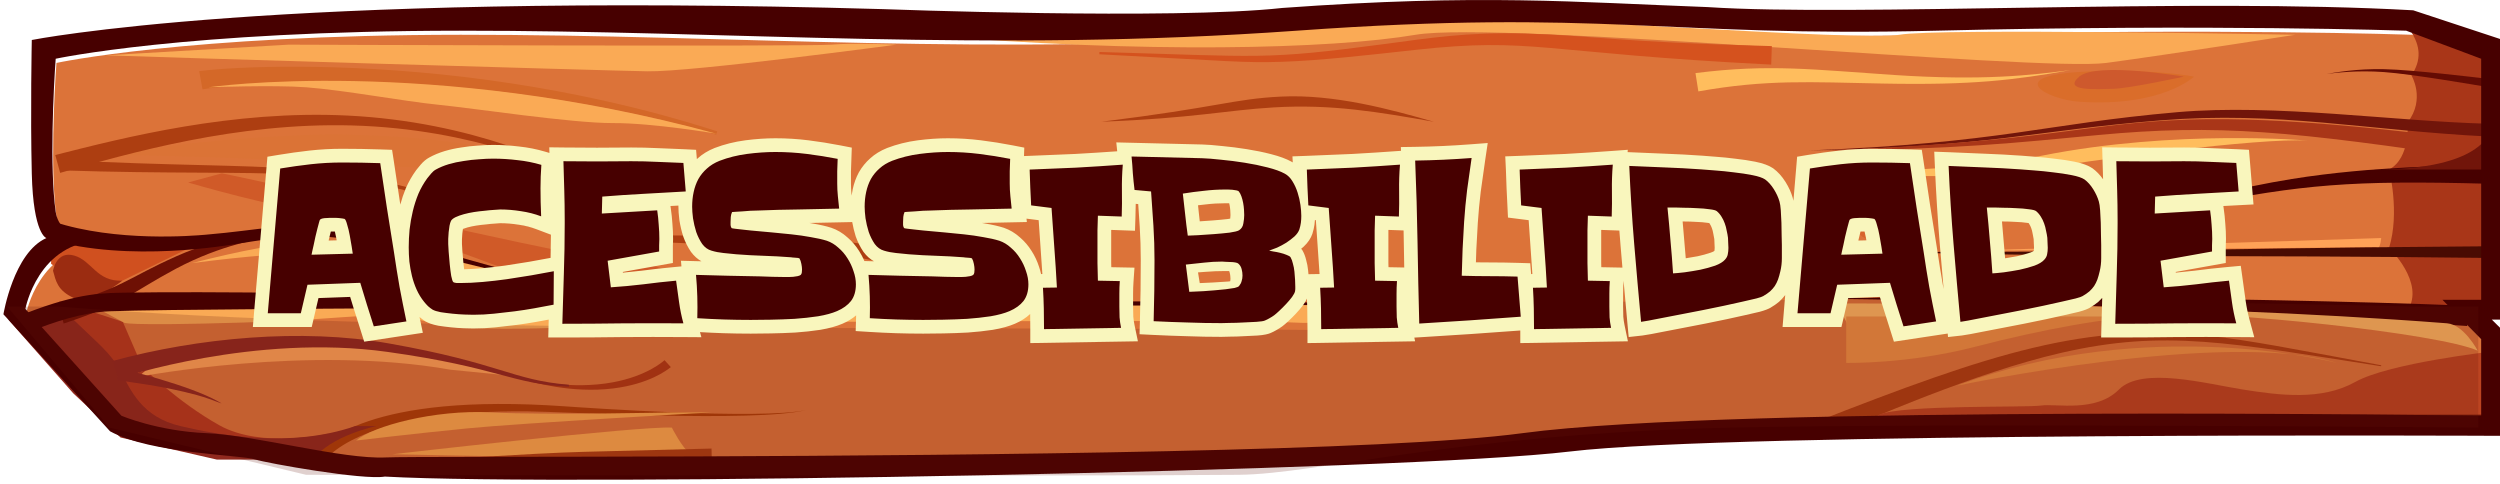 <?xml version="1.0" encoding="UTF-8" standalone="no"?>
<!DOCTYPE svg PUBLIC "-//W3C//DTD SVG 1.1//EN" "http://www.w3.org/Graphics/SVG/1.1/DTD/svg11.dtd">
<svg width="100%" height="100%" viewBox="0 0 243 47" version="1.1" xmlns="http://www.w3.org/2000/svg" xmlns:xlink="http://www.w3.org/1999/xlink" xml:space="preserve" xmlns:serif="http://www.serif.com/" style="fill-rule:evenodd;clip-rule:evenodd;stroke-linejoin:round;stroke-miterlimit:2;">
    <g transform="matrix(1,0,0,1,-1026.62,-228.862)">
        <g transform="matrix(6.12323e-17,-1,5.132,3.14269e-16,0,1920)">
            <g transform="matrix(6.12323e-17,0.195,-1,1.19305e-17,1868.77,111.579)">
                <g>
                    <g transform="matrix(0.082,0,0,0.074,727.776,89.473)">
                        <path d="M-3276,1274C-3276,1274 -3123.42,1237.28 -2797,1237C-2470.58,1236.72 -2169.4,1266.16 -1803,1237C-1436.6,1207.84 -1367.68,1245.94 -1044,1237C-720.318,1228.06 -486,1237 -486,1237L-397,1274L-397,1592L-443,1592L-397,1644L-397,1745C-397,1745 -1283.93,1730.3 -1535,1768C-1786.07,1805.7 -2832.42,1797.18 -2884,1800C-2935.58,1802.82 -3038.91,1770.73 -3097,1768C-3155.09,1765.27 -3198,1745 -3198,1745L-3312,1604C-3312,1604 -3297.14,1515.23 -3222,1514C-3222,1514 -3270.94,1515.32 -3276,1476C-3283.41,1418.44 -3278.49,1311.28 -3276,1274Z" style="fill:rgb(220,115,57);"/>
                    </g>
                    <g transform="matrix(0.082,0,0,0.074,727.361,89.473)">
                        <path d="M-481.504,1233.89C-471.354,1251.34 -469.07,1269.84 -481.504,1290.31C-481.504,1290.31 -464.542,1321.39 -486,1352C-486,1352 -482.296,1398.92 -508,1414C-508,1414 -494.915,1470.32 -508,1517C-508,1517 -464.936,1562.81 -486,1599L-460.831,1611L-386,1599L-386,1269.43L-424,1247.46L-481.504,1233.89Z" style="fill:rgb(169,54,24);"/>
                    </g>
                    <g transform="matrix(0.082,0,0,0.074,85.031,89.473)">
                        <path d="M6711,1522L7310,1516C7310,1516 7314.32,1522.46 7316,1504C7316,1504 6718.35,1525.94 6711,1522Z" style="fill:rgb(255,162,87);"/>
                    </g>
                    <g transform="matrix(0.082,0,0,0.074,85.031,89.473)">
                        <path d="M4716,1509L4716,1519L4633,1564L4620,1576L4592,1564L4556,1538L4556,1519L4580,1509L4716,1509Z" style="fill:rgb(208,80,31);"/>
                    </g>
                    <g transform="matrix(0.082,0,0,0.074,727.361,89.473)">
                        <path d="M-2383.25,1729.98C-2443.45,1746.54 -2674.4,1731.89 -2714.3,1731.6C-2881.15,1730.37 -2941.14,1775.48 -2955.57,1799.95L-2968.43,1792.05C-2956.63,1772.81 -2901.73,1707.01 -2668.8,1725.04C-2646.01,1726.81 -2436.79,1743 -2383.25,1729.98Z" style="fill:rgb(174,63,7);"/>
                    </g>
                    <g transform="matrix(0.082,0,0,0.074,727.361,89.473)">
                        <path d="M-390.034,1353.88L-390.42,1370.67C-536.737,1362.52 -638.959,1336.95 -778.562,1349.42C-931.463,1363.09 -976.504,1384.11 -1196,1389C-965.03,1379.08 -918.927,1354.15 -758.65,1338.66C-642.402,1327.42 -502.858,1350.69 -390.034,1353.88Z" style="fill:rgb(113,21,10);"/>
                    </g>
                    <g transform="matrix(0.082,0,0,0.074,85.031,89.473)">
                        <path d="M4566,1614.1C4566,1614.1 4584.23,1633.84 4612,1673C4639.77,1712.16 4652.95,1737.83 4687,1750C4721.05,1762.17 4821.77,1779.14 4848,1773C4874.23,1766.86 4885,1761 4885,1761C4885,1761 4805.8,1781.16 4755.43,1750C4705.05,1718.84 4664,1673 4664,1673L4641,1614.1L4566,1587L4566,1614.1Z" style="fill:rgb(183,58,30);"/>
                    </g>
                    <g transform="matrix(0.082,0,0,0.074,727.361,89.473)">
                        <path d="M-619,1237C-619,1237 -764.084,1262.18 -843,1274C-921.916,1285.82 -1561.35,1218.21 -1661,1237C-1760.65,1255.79 -1982.1,1262.12 -2248,1237C-2248,1237 -1699.78,1216.12 -1617,1214C-1534.22,1211.88 -1131.62,1245.94 -1088,1237C-1044.38,1228.06 -619,1237 -619,1237Z" style="fill:rgb(250,170,85);"/>
                    </g>
                    <g transform="matrix(0.082,0,0,0.074,727.361,89.473)">
                        <path d="M-3191,1615C-3191,1615 -3195.26,1619.86 -3050,1615C-2904.74,1610.14 -2892.2,1596.76 -2828,1615C-2763.8,1633.24 -2590.54,1615.24 -2542,1615C-2493.46,1614.76 -1860.55,1610.62 -1805,1615C-1749.45,1619.38 -1625,1592 -1625,1592L-3230,1592L-3191,1615Z" style="fill:rgb(250,170,85);"/>
                    </g>
                    <g transform="matrix(0.082,0,0,0.074,727.361,89.473)">
                        <path d="M-2845.31,1536.94C-2932.1,1521.61 -2973.66,1517.64 -3110.7,1536.94C-2988.22,1503.14 -2953.33,1500.75 -2845.31,1536.94Z" style="fill:rgb(250,170,85);"/>
                    </g>
                    <g transform="matrix(0.082,0,0,0.074,727.361,89.473)">
                        <path d="M-3275,1547C-3275,1547 -3271.24,1520.31 -3250,1527C-3228.76,1533.69 -3223.49,1561.47 -3193,1560C-3193,1560 -3229.84,1593.27 -3250,1583C-3270.16,1572.73 -3271.56,1560.31 -3275,1547Z" style="fill:rgb(155,44,17);"/>
                    </g>
                    <g transform="matrix(0.082,0,0,0.074,727.361,89.473)">
                        <path d="M-3300,1611C-3300,1611 -3280.64,1578.97 -3251,1611C-3221.36,1643.03 -3207.09,1654.25 -3195,1679C-3182.91,1703.75 -3170.08,1739.1 -3124,1751C-3077.92,1762.9 -2994.16,1780.51 -2917,1751L-2892,1751C-2892,1751 -2946.28,1763.51 -2967,1795L-3081,1795L-3195,1766L-3251,1708L-3328,1611L-3300,1611Z" style="fill:rgb(145,41,30);"/>
                    </g>
                    <g transform="matrix(0.082,0,0,0.074,727.361,89.546)">
                        <path d="M-2550.69,1663.43L-2543.22,1672.56C-2547.81,1676.54 -2568.72,1694.68 -2611.45,1700.56C-2660.92,1707.35 -2706.87,1692.34 -2719.14,1688.61L-2718.86,1687.39C-2706.87,1690.24 -2660.56,1702.31 -2612.53,1692.64C-2570.45,1684.17 -2551.23,1663.92 -2550.69,1663.43Z" style="fill:rgb(176,58,20);"/>
                    </g>
                    <g transform="matrix(0.082,0,0,0.074,727.361,89.473)">
                        <path d="M-390.322,1408.38L-390.605,1432.7C-555.165,1427.73 -610.517,1434.1 -735.139,1460.73C-774.239,1469.09 -821.988,1479.33 -887.689,1486.75C-940.604,1492.72 -871.845,1485.7 -794.029,1467.35C-734.157,1453.23 -686.171,1437.68 -623.291,1426.46C-526.531,1409.17 -428.283,1409.01 -390.322,1408.38Z" style="fill:rgb(71,0,0);"/>
                    </g>
                    <g transform="matrix(0.082,0,0,0.074,727.361,89.473)">
                        <path d="M-398.293,1400.7C-624.289,1363.39 -710.326,1353.91 -852.617,1368.71C-951.628,1379.01 -1016.1,1387.21 -1181.08,1389.51C-901.485,1376.65 -870.634,1353.05 -744.837,1348.4C-629.025,1344.11 -483.318,1364.85 -395.303,1376.61L-398.293,1400.7Z" style="fill:rgb(169,54,24);"/>
                    </g>
                    <g transform="matrix(0.082,0,0,0.074,727.361,89.473)">
                        <path d="M-387.13,1514.79L-387.176,1530.18C-744.289,1525.66 -744.294,1530.4 -1074.97,1523.44C-1186.79,1521.08 -1027.44,1523.49 -834.863,1520.98C-639.314,1518.43 -639.364,1516.81 -387.13,1514.79Z" style="fill:rgb(73,11,2);"/>
                    </g>
                    <g transform="matrix(0.082,0,0,0.074,727.361,89.473)">
                        <path d="M-413.933,1592.97L-415.476,1619.6C-448.994,1617.02 -601.201,1605.33 -834.839,1594.45C-1051.9,1584.35 -1159.07,1584.2 -1186.97,1583.93C-1162.75,1583.31 -1054.9,1579.61 -834.552,1582.24C-741.002,1583.36 -547.943,1586.91 -413.933,1592.97Z" style="fill:rgb(71,0,0);"/>
                    </g>
                    <g transform="matrix(0.082,0,0,0.074,727.361,89.473)">
                        <path d="M-1181.13,1769.12L-1189.47,1746.65C-977.157,1654.4 -866.677,1614.59 -718.843,1632.86C-670.954,1638.78 -628.05,1648.29 -517.265,1671.12L-517.455,1672.38C-696.469,1641.66 -773.588,1623.44 -896.666,1654.89C-998.494,1680.92 -1121.64,1740.95 -1181.13,1769.12Z" style="fill:rgb(173,62,17);"/>
                    </g>
                    <g transform="matrix(0.082,0,0,0.074,727.361,89.473)">
                        <path d="M-1639.31,1351.31C-1705.2,1338.41 -1760.5,1327.85 -1829.22,1332.42C-1886.79,1336.24 -1922.87,1346.55 -2033.21,1351.22C-1893.41,1332.09 -1877.44,1321.37 -1820.59,1318.22C-1757.17,1314.7 -1689.95,1335.26 -1639.31,1351.31Z" style="fill:rgb(173,62,17);"/>
                    </g>
                    <g transform="matrix(0.082,0,0,0.074,727.361,89.473)">
                        <path d="M-2035.64,1262.62L-2035.54,1259.61C-1842.37,1265.67 -1841.88,1270.38 -1696.77,1249.02C-1647.38,1241.75 -1601.14,1233.19 -1530.86,1235.42C-1450.01,1237.99 -1427.7,1246.4 -1239.08,1251.9L-1239.82,1276.2C-1513.73,1260.9 -1521.8,1239.78 -1661.92,1256.93C-1715.66,1263.51 -1774.1,1270.89 -1819.17,1272.51C-1864.73,1274.13 -1879.11,1271.72 -2035.64,1262.62Z" style="fill:rgb(213,82,30);"/>
                    </g>
                    <g transform="matrix(0.082,0,0,0.074,727.361,89.473)">
                        <path d="M-3266.04,1415.11L-3265.45,1401.49C-3003.18,1416.87 -2944.97,1394.87 -2767.2,1469.77L-2767.96,1472.05C-2946.28,1401.41 -3003.1,1424.69 -3266.04,1415.11Z" style="fill:rgb(173,62,17);"/>
                    </g>
                    <g transform="matrix(0.082,0,0,0.074,727.361,89.473)">
                        <path d="M-2179.28,1552.57L-2187.61,1574.93C-2266.47,1538.42 -2327.89,1520.92 -2461.58,1513.92C-2573.39,1508.06 -2639.58,1508.96 -2747.01,1479.74L-2746.7,1478.29C-2562.25,1520.71 -2449.91,1483.01 -2289.3,1516.87C-2229.01,1529.58 -2180.86,1551.9 -2179.28,1552.57Z" style="fill:rgb(173,62,17);"/>
                    </g>
                    <g transform="matrix(0.082,0,0,0.074,726.95,89.031)">
                        <path d="M-2483.24,1369.81L-2484.45,1374.23C-2485.54,1373.89 -2723.06,1289.54 -3021.01,1307.4C-3068.76,1310.27 -3087.23,1313.63 -3092.93,1314.67L-3096.85,1290.75C-3053.87,1284.62 -2931.55,1278.82 -2783.06,1298.41C-2623.23,1319.51 -2514.12,1359.1 -2483.24,1369.81Z" style="fill:rgb(212,104,40);"/>
                    </g>
                    <g transform="matrix(0.082,0,0,0.074,727.361,89.473)">
                        <path d="M-1200,1416C-1200,1416 -1017.01,1430.96 -938,1416C-858.989,1401.04 -660.275,1371.99 -604,1376C-604,1376 -760.75,1360.74 -920,1396C-1016.45,1417.35 -1168.06,1418.34 -1200,1416Z" style="fill:rgb(255,189,93);"/>
                    </g>
                    <g transform="matrix(0.082,0,0,0.074,727.361,89.473)">
                        <path d="M-1099,1733C-1099,1733 -453.558,1729.28 -406,1725C-406,1725 -375.041,1752.44 -406,1752C-436.959,1751.56 -1160,1752 -1160,1752L-1099,1733Z" style="fill:rgb(109,21,7);"/>
                    </g>
                    <g transform="matrix(0.082,0,0,0.074,727.361,89.473)">
                        <path d="M-386,1653C-386,1653 -507.711,1668.08 -548,1693C-588.289,1717.92 -637.989,1710.52 -681,1703C-724.011,1695.49 -800.753,1672.38 -828,1703C-855.247,1733.62 -902.871,1721.11 -920,1724C-937.129,1726.89 -1083.85,1722.67 -1112,1736C-1140.15,1749.33 -728,1736 -728,1736L-398,1736L-386,1653Z" style="fill:rgb(188,68,33);"/>
                    </g>
                    <g transform="matrix(0.082,0,0,0.074,727.361,89.473)">
                        <path d="M-390.359,1294.91L-391.665,1305.58C-405.655,1303.06 -479.857,1288.73 -513.974,1286.01C-547.111,1283.37 -571.039,1287.14 -581.814,1288.39C-571.073,1286.54 -547.264,1281.41 -513.817,1282.19C-479.398,1282.99 -404.642,1293.15 -390.359,1294.91Z" style="fill:rgb(100,11,3);"/>
                    </g>
                    <g transform="matrix(0.082,0,0,0.074,727.361,89.473)">
                        <path d="M-2542,1753C-2542,1753 -2530.35,1778.7 -2520,1788C-2509.65,1797.3 -2873,1788 -2873,1788C-2873,1788 -2579.14,1750.58 -2542,1753Z" style="fill:rgb(251,167,77);"/>
                    </g>
                    <g transform="matrix(0.082,0,0,0.074,727.361,89.473)">
                        <path d="M-2494.62,1798.54L-2665.28,1803.42C-2715.75,1804.09 -2895.12,1801.78 -2915.11,1801.53C-2844.68,1796.67 -2704.84,1786.5 -2646.81,1784.84L-2495.04,1780.51L-2494.62,1798.54Z" style="fill:rgb(173,62,17);"/>
                    </g>
                    <g transform="matrix(0.082,0,0,0.074,727.361,89.473)">
                        <path d="M-2916,1770C-2916,1770 -2847.78,1760.95 -2784,1754C-2720.22,1747.05 -2494,1733 -2494,1733L-2541,1733C-2541,1733 -2690.88,1736.9 -2757,1733C-2823.12,1729.1 -2896.41,1751.07 -2916,1770Z" style="fill:rgb(251,167,77);"/>
                    </g>
                    <g transform="matrix(0.082,0,0,0.074,727.361,89.473)">
                        <path d="M-3172,1686C-3172,1686 -2972.92,1643.7 -2804,1677L-2722,1686C-2722,1686 -2885.68,1628.41 -2965,1640C-3044.32,1651.59 -3161.85,1660 -3172,1686Z" style="fill:rgb(255,162,87);"/>
                    </g>
                    <g transform="matrix(0.082,0,0,0.074,727.361,89.473)">
                        <path d="M-3199.2,1690.92L-3196.81,1675C-3187.2,1677.57 -3114.26,1697.09 -3079.64,1718.47C-3067.34,1726.08 -3083.58,1716.59 -3104.94,1710.16C-3143.07,1698.66 -3183.93,1693.14 -3199.2,1690.92Z" style="fill:rgb(144,40,31);"/>
                    </g>
                    <g transform="matrix(0.082,0,0,0.074,727.607,89.473)">
                        <path d="M-2810.2,1667.87C-2833.05,1663.84 -2877.15,1652.17 -3027.59,1659.87C-3125.3,1664.87 -3169.65,1677.35 -3174.85,1679.97C-3175.22,1680.16 -3175.77,1679.79 -3175.86,1679.86C-3176.14,1680.07 -3176.85,1681.58 -3176.87,1679.92C-3176.92,1675.27 -3107.24,1646.84 -3029.17,1637.31C-2944.09,1626.92 -2871.37,1643.24 -2809.8,1666.13L-2810.2,1667.87Z" style="fill:rgb(255,162,87);"/>
                    </g>
                    <g transform="matrix(0.082,0,0,0.074,727.361,89.473)">
                        <path d="M-3197.78,1688.56L-3204.27,1665.4C-3103.46,1635.04 -2980.81,1622.09 -2877.22,1642.43C-2744.3,1668.51 -2731.87,1690.5 -2663.95,1696.73L-2664.05,1699.27C-2732.73,1695.72 -2745.52,1674.28 -2878.78,1653.57C-3035.83,1629.18 -3194.72,1687.52 -3197.78,1688.56Z" style="fill:rgb(144,40,31);"/>
                    </g>
                    <g transform="matrix(0.082,0,0,0.074,727.361,89.473)">
                        <path d="M-3262.41,1616.31L-3268.25,1592.88C-3193.9,1571.01 -3186.7,1556.35 -3128.47,1527.73C-3072.75,1500.35 -3016.61,1494.96 -2998.81,1492.61L-2998.15,1498.13C-3029.77,1504.43 -3075.99,1512.75 -3129.68,1544.48C-3181.16,1574.9 -3189.95,1589.83 -3262.41,1616.31Z" style="fill:rgb(110,16,4);"/>
                    </g>
                    <g transform="matrix(0.082,0,0,0.074,725.307,89.031)">
                        <path d="M-3050,1425C-3050,1425 -2982.93,1439.66 -2942,1453C-2901.07,1466.34 -2615.13,1539.23 -2566,1542C-2516.87,1544.77 -2513,1565.37 -2493,1579L-2478,1595L-2627,1595L-2648,1579C-2648,1579 -2851.18,1488.35 -2918,1480C-2984.82,1471.65 -3090.16,1436.91 -3090,1437C-3089.84,1437.09 -3050,1425 -3050,1425Z" style="fill:rgb(208,90,40);"/>
                    </g>
                    <g transform="matrix(0.082,0,0,0.074,727.361,89.473)">
                        <path d="M-2996,1250C-2996,1250 -2380.34,1252.7 -2353,1250C-2325.66,1247.3 -2276,1250 -2276,1250C-2276,1250 -2518.22,1286.03 -2571,1285C-2623.78,1283.98 -3175.15,1265.67 -3212,1264L-2996,1250Z" style="fill:rgb(250,170,85);"/>
                    </g>
                    <g transform="matrix(0.082,0,0,0.074,727.361,89.473)">
                        <path d="M-2489,1367C-2489,1367 -2563.6,1352.81 -2612,1353C-2660.4,1353.19 -2776.88,1333.53 -2818,1329C-2859.12,1324.48 -2929.5,1309.83 -2975,1306C-3013.53,1302.75 -3091,1306 -3091,1306C-3091,1306 -2830.56,1263.92 -2489,1367Z" style="fill:rgb(250,170,85);"/>
                    </g>
                    <g transform="matrix(0.082,0,0,0.074,727.361,89.473)">
                        <path d="M-3190,1395C-3190,1395 -3046.11,1397.55 -2922,1406.68C-2797.89,1415.81 -2654,1419 -2654,1419C-2654,1419 -2677.48,1410.2 -2727,1395C-2806.04,1370.74 -2887.23,1369.88 -2929,1368C-2970.77,1366.12 -3142.41,1376.91 -3190,1395Z" style="fill:rgb(219,115,54);"/>
                    </g>
                    <g transform="matrix(0.082,0,0,0.074,727.361,89.473)">
                        <path d="M-3266.56,1418.41L-3272.33,1394.95C-3190.59,1371.91 -3062.35,1335.66 -2925.99,1343.13C-2777.41,1351.27 -2673.14,1408.16 -2625.39,1434.48L-2626.4,1436.77C-2673.19,1412.88 -2776.73,1360.35 -2921.46,1356.1C-3057.53,1352.1 -3184.26,1392.31 -3266.56,1418.41Z" style="fill:rgb(173,62,17);"/>
                    </g>
                    <g transform="matrix(0.082,0,0,0.074,727.361,89.473)">
                        <path d="M-2877,1513C-2877,1513 -2795.69,1543.97 -2767,1553C-2738.31,1562.03 -2683.99,1566.36 -2668,1571C-2668,1571 -2783.7,1534.3 -2877,1513Z" style="fill:rgb(250,170,85);"/>
                    </g>
                    <g transform="matrix(0.082,0,0,0.074,727.361,89.473)">
                        <path d="M-1326.14,1311.38L-1329.52,1287.35C-1241.65,1275.01 -1189.01,1282.91 -1094.4,1289.83C-988.285,1297.59 -932.754,1290.12 -885.12,1283.4C-951.748,1296.53 -1001.63,1303.42 -1107.89,1301.08C-1194.1,1299.18 -1245.26,1295.48 -1326.14,1311.38Z" style="fill:rgb(255,189,93);"/>
                    </g>
                    <g transform="matrix(0.082,0,0,0.074,727.361,89.473)">
                        <path d="M-1150,1616C-1150,1616 -838.567,1612.35 -774.546,1605.37C-710.526,1598.4 -446.89,1629.33 -403,1652C-403,1652 -419.243,1617.72 -439.312,1616C-771.038,1587.59 -1162,1590 -1162,1590L-1150,1616Z" style="fill:rgb(253,183,98);"/>
                    </g>
                    <g transform="matrix(0.082,0,0,0.074,727.361,89.473)">
                        <path d="M-520,1414L-386,1414L-386,1354C-386,1354 -383.472,1412.66 -520,1414Z" style="fill:rgb(113,21,10);"/>
                    </g>
                    <g transform="matrix(0.082,0,0,0.074,727.361,89.473)">
                        <path d="M-1137,1494C-1137,1494 -1135.77,1506.74 -1116,1506C-1096.23,1505.26 -1095,1494 -1095,1494C-1095,1494 -1111.22,1481.73 -1137,1494Z" style="fill:rgb(215,100,43);"/>
                    </g>
                    <g transform="matrix(0.082,0,0,0.074,727.361,89.473)">
                        <path d="M-1151,1668C-1151,1668 -1078.24,1669.75 -999,1647C-919.762,1624.25 -836.736,1606.89 -788,1607L-1151,1607L-1151,1668Z" style="fill:rgb(237,144,67);"/>
                    </g>
                    <g transform="matrix(0.082,0,0,0.074,727.361,89.473)">
                        <path d="M-1020,1698C-1020,1698 -700.22,1623.01 -570,1668C-570,1668 -792.52,1603.35 -1020,1698Z" style="fill:rgb(237,144,67);"/>
                    </g>
                    <g transform="matrix(0.082,0,0,0.074,727.361,89.473)">
                        <path d="M-739,1292C-739,1292 -776.795,1332.29 -875,1325C-912.601,1322.21 -970.62,1289.22 -860.117,1285.05C-780.389,1282.04 -739,1292 -739,1292Z" style="fill:rgb(218,109,42);"/>
                    </g>
                    <g transform="matrix(0.082,0,0,0.074,727.361,89.473)">
                        <path d="M-751,1292C-751,1292 -854.439,1272.34 -875,1292C-895.561,1311.66 -854.1,1308.38 -835,1308C-815.9,1307.62 -751,1292 -751,1292Z" style="fill:rgb(206,89,45);"/>
                    </g>
                    <g transform="matrix(0.082,0,0,0.074,727.114,89.252)">
                        <path d="M-3295.79,1628.24L-3304.3,1605.83C-3239.16,1577.87 -3211.87,1579.25 -3180.83,1578.64C-3006.52,1575.21 -2414.88,1590.73 -1886.38,1590.33C-1656.85,1590.15 -1600.4,1609.05 -1599.91,1595.52L-1599.91,1600.52C-1679.4,1593.07 -1865.17,1595.12 -1952.47,1595.52C-2272.46,1597 -3090.86,1598.43 -3204.41,1603.17C-3238.61,1604.6 -3273.36,1618.61 -3295.79,1628.24Z" style="fill:rgb(71,0,0);"/>
                    </g>
                    <g transform="matrix(0.082,0,0,0.074,727.361,89.473)">
                        <path d="M-3281.41,1505.55L-3274.57,1482.45C-3200.17,1509.63 -3108.84,1501.02 -3094.43,1499.66C-3026.95,1493.3 -3001.42,1483.37 -2946.49,1490.94C-2882.01,1499.82 -2771.82,1535.4 -2665.88,1569.5L-2666.12,1570.5C-2950.3,1490.43 -2958.04,1494.72 -3054.41,1511.1C-3065.06,1512.91 -3184.07,1537.12 -3281.41,1505.55Z" style="fill:rgb(71,0,0);"/>
                    </g>
                    <g transform="matrix(0.996,0,0,1,-11.371,113.519)">
                        <path d="M702.228,65.114L711,68L710.97,95.179L709.895,95.179L710.94,96.209L710.91,106.477C710.91,106.477 636.009,106.082 620,108C603.991,109.918 521.887,111.419 504.429,110.436C502.344,110.806 492.909,109.134 491.779,108.772C490.296,108.297 481.67,108.237 477.631,106.034L467.233,94.662C467.233,94.662 468.229,88.653 471.427,87.251C471.427,87.251 470.145,86.933 470,81C469.855,75.067 470,68 470,68C470,68 493.66,63.3 553,65C553,65 581.312,66.063 591.951,64.886C611.342,63.486 620.519,64.327 633.403,64.801C647.738,65.742 680.499,63.891 702.228,65.114ZM476.753,87.505C470.593,87.605 469.374,94.135 469.374,94.135L478.74,104.523C478.74,104.523 482.265,106.016 487.037,106.217C491.81,106.419 500.299,108.782 504.537,108.575C506.089,108.499 518.613,108.535 534.874,108.475C562.995,108.37 602.296,107.978 615.365,106.217C635.992,103.44 708.859,104.523 708.859,104.523L708.859,97.082L705.08,93.251L708.859,93.251L708.859,69.823L701.547,67.097C701.547,67.097 682.296,66.438 655.704,67.097C629.111,67.756 623.45,64.949 593.347,67.097C563.245,69.245 538.502,67.077 511.684,67.097C484.867,67.117 472.331,69.823 472.331,69.823C472.127,72.569 471.723,80.465 472.331,84.705C472.732,87.5 476.49,87.508 476.753,87.505Z" style="fill:rgb(71,0,0);"/>
                    </g>
                    <g transform="matrix(0.082,0,0,0.074,85.031,89.473)">
                        <path d="M4564,1594C4984.5,1631.06 5574.27,1618.76 6073,1625L6165.83,1594C6539.5,1580.96 6941.42,1583.67 7357,1594L7431,1594L7431,1753C7431,1753 6791.53,1746.81 6546,1753C6220.91,1761.2 6057.08,1813.95 5963,1815C5757.86,1817.3 4858,1815 4858,1815L4625,1753L4504,1594L4564,1594Z" style="fill:rgb(100,22,12);fill-opacity:0.2;"/>
                    </g>
                </g>
            </g>
            <g transform="matrix(1,4.62223e-33,0,0.195,1238.31,133.716)">
                <g transform="matrix(2.77229e-17,0.453,-0.453,2.77229e-17,564.219,133.964)">
                    <path d="M545.078,313.908C545.102,314.025 545.127,314.141 545.151,314.257L545.791,317.307L533.22,319.21L532.465,316.802C531.976,315.243 531.486,313.699 530.995,312.162L530.992,312.154C530.726,311.305 530.464,310.455 530.206,309.606C530.206,309.606 523.413,309.854 523.413,309.854L521.967,316.058L509.346,316.058L509.608,312.872C510.038,307.65 510.484,302.459 510.944,297.298C511.404,292.151 511.848,286.988 512.277,281.81L512.466,279.525L514.728,279.148C516.988,278.772 519.234,278.457 521.466,278.206C523.782,277.949 526.116,277.82 528.464,277.82C531.228,277.82 533.991,277.866 536.754,277.96L539.195,278.042L539.566,280.455C540.045,283.569 540.509,286.683 540.959,289.797C541.273,288.617 541.659,287.469 542.124,286.336L542.137,286.306C542.746,284.909 543.482,283.62 544.369,282.399L544.399,282.362C544.633,282.06 544.935,281.691 545.303,281.255C545.913,280.534 546.543,280.031 547.134,279.709C548.135,279.152 549.247,278.685 550.482,278.311L550.494,278.308C551.662,277.964 552.864,277.705 554.088,277.533C555.277,277.336 556.45,277.204 557.607,277.137C558.785,277.039 559.866,276.992 560.85,276.992C562.71,276.992 564.571,277.105 566.431,277.333C568.351,277.536 570.221,277.908 572.04,278.447L572.936,278.713L572.901,277.505L575.971,277.544C578.376,277.574 580.766,277.59 583.14,277.59C585.57,277.559 588.014,277.544 590.474,277.544C592.386,277.544 594.282,277.591 596.139,277.683C598.026,277.745 599.913,277.823 601.801,277.915L604.378,278.042L604.543,280.04C604.603,279.985 604.663,279.931 604.723,279.878C605.704,278.98 606.901,278.234 608.349,277.654L608.369,277.647C610.419,276.861 612.606,276.312 614.931,276.004C617.18,275.711 619.333,275.565 621.387,275.565C623.781,275.565 626.142,275.711 628.471,276.002C630.745,276.286 633.019,276.649 635.294,277.092L637.762,277.572L637.585,282.702L637.585,285.274C637.585,286.067 637.626,286.873 637.708,287.693L637.726,287.866C637.786,287.4 637.866,286.944 637.963,286.499C638.237,285.207 638.672,284.014 639.278,282.882L639.298,282.847C639.947,281.711 640.757,280.717 641.71,279.878C642.691,278.98 643.888,278.234 645.336,277.654L645.356,277.647C647.406,276.861 649.592,276.312 651.918,276.004C654.167,275.711 656.32,275.565 658.374,275.565C660.768,275.565 663.129,275.711 665.458,276.002C667.732,276.286 670.006,276.649 672.281,277.092L674.748,277.572L674.686,279.381L675.789,279.34C679.118,279.218 682.417,279.081 685.685,278.928C688.655,278.763 691.65,278.573 694.67,278.358L694.474,276.451L712.916,276.901L712.922,276.901C714.053,276.933 715.489,277.044 717.208,277.234C718.928,277.394 720.679,277.617 722.454,277.902C724.303,278.194 726.038,278.551 727.646,278.969C729.506,279.444 730.959,279.993 732.018,280.577C732.116,280.63 732.213,280.686 732.308,280.745L732.247,279.449L735.222,279.34C738.551,279.218 741.85,279.081 745.118,278.928C748.411,278.745 751.734,278.532 755.087,278.288L755.523,278.256L755.49,277.451L758.514,277.406C760.539,277.376 762.533,277.315 764.496,277.225C766.462,277.134 768.442,277.013 770.438,276.862L774.115,276.583L773.573,280.231C773.239,282.481 772.919,284.746 772.615,287.027C772.347,289.237 772.138,291.462 771.988,293.703C771.867,295.611 771.761,297.519 771.67,299.427C771.641,300.343 771.611,301.262 771.582,302.185C772.571,302.2 773.552,302.208 774.526,302.208C776.55,302.208 778.574,302.239 780.598,302.301L783.232,302.382L783.418,304.698L783.687,304.694C783.575,302.867 783.45,301.051 783.312,299.24L783.311,299.224C783.18,297.204 783.04,295.176 782.892,293.14L778.457,292.579L778.339,290.108C778.278,288.821 778.216,287.549 778.153,286.255L778.152,286.219C778.122,284.954 778.077,283.688 778.017,282.423L777.875,279.449L780.85,279.34C784.18,279.218 787.479,279.081 790.747,278.928C794.039,278.745 797.362,278.532 800.715,278.288L804.145,278.038L804.104,278.541L804.568,278.558C807.152,278.65 809.72,278.758 812.273,278.881C814.846,278.974 817.45,279.114 820.115,279.302L820.145,279.304C820.806,279.365 821.769,279.44 823.028,279.53C824.394,279.625 825.807,279.767 827.25,279.955C828.748,280.118 830.148,280.331 831.451,280.591C833.209,280.936 834.451,281.434 835.283,281.989L835.341,282.032C836.322,282.757 837.211,283.726 837.979,284.964C838.682,286.095 839.183,287.212 839.498,288.305C839.554,288.493 839.609,288.717 839.659,288.977C839.864,286.591 840.065,284.202 840.264,281.81L840.453,279.525L842.714,279.148C844.975,278.772 847.221,278.457 849.452,278.206C851.769,277.949 854.102,277.82 856.451,277.82C859.214,277.82 861.977,277.866 864.741,277.96L867.181,278.042L867.552,280.455C868.044,283.649 868.52,286.843 868.98,290.037C869.469,293.184 869.973,296.346 870.497,299.548L870.5,299.573C870.864,302.055 871.257,304.507 871.681,306.929C871.743,307.259 871.805,307.589 871.868,307.92C871.588,304.763 871.318,301.622 871.057,298.495C870.594,292.935 870.238,287.313 869.991,281.629L869.853,278.444L873.039,278.558C875.622,278.65 878.19,278.758 880.743,278.881C883.316,278.974 885.921,279.114 888.585,279.302L888.615,279.304C889.277,279.365 890.24,279.44 891.498,279.53C892.864,279.625 894.277,279.767 895.72,279.955C897.218,280.118 898.618,280.331 899.921,280.591C901.68,280.936 902.922,281.434 903.754,281.989L903.811,282.032C904.63,282.636 905.383,283.41 906.056,284.368C906.019,283.109 905.983,281.844 905.946,280.574L905.857,277.505L908.927,277.544C911.332,277.574 913.722,277.59 916.097,277.59C918.526,277.559 920.97,277.544 923.43,277.544C925.342,277.544 927.238,277.591 929.095,277.683C930.982,277.745 932.869,277.823 934.757,277.915L937.334,278.042L938.304,289.763L935.268,289.918C934.123,289.976 932.98,290.037 931.839,290.1L931.912,290.598C932.075,291.71 932.19,292.807 932.257,293.887C932.354,294.972 932.403,296.074 932.403,297.192C932.403,297.653 932.388,298.13 932.357,298.622L932.357,302.325L921.626,304.248C921.626,304.248 921.644,304.394 921.644,304.394C922.982,304.276 924.315,304.138 925.643,303.979C928.007,303.668 930.386,303.404 932.781,303.186L935.575,302.932L935.964,305.711C936.179,307.245 936.394,308.795 936.609,310.36C936.806,311.77 937.088,313.152 937.455,314.506L938.468,318.248L934.591,318.221C930.252,318.19 925.944,318.19 921.666,318.221C917.361,318.282 913.026,318.313 908.66,318.313L905.638,318.313L905.716,315.293C905.762,313.463 905.813,311.638 905.868,309.816C905.63,310.085 905.366,310.354 905.07,310.627L905.022,310.668C904.52,311.092 903.908,311.52 903.182,311.945C902.832,312.15 902.095,312.471 900.888,312.796L897.852,313.497C896.667,313.777 895.327,314.073 893.833,314.385C892.381,314.693 890.884,315.002 889.317,315.315L889.295,315.32C887.81,315.592 886.326,315.88 884.819,316.188L884.796,316.192C883.336,316.466 881.998,316.724 880.753,316.973L880.724,316.978C879.565,317.186 878.57,317.379 877.698,317.566L877.657,317.574C876.724,317.746 876.101,317.846 875.789,317.881L872.809,318.212L872.74,317.465L861.206,319.21L860.451,316.802C859.962,315.243 859.473,313.699 858.981,312.162L858.979,312.154C858.712,311.305 858.45,310.455 858.192,309.606C858.192,309.606 851.399,309.854 851.399,309.854L849.953,316.058L837.332,316.058L837.595,312.872C837.695,311.646 837.797,310.422 837.9,309.2C837.544,309.678 837.121,310.146 836.6,310.627L836.551,310.668C836.05,311.092 835.438,311.52 834.711,311.945C834.362,312.15 833.624,312.471 832.418,312.796L829.382,313.497C828.197,313.777 826.857,314.073 825.362,314.385C823.911,314.693 822.413,315.002 820.847,315.315L820.824,315.32C819.34,315.592 817.856,315.88 816.348,316.188L816.325,316.192C814.866,316.466 813.527,316.724 812.282,316.973L812.254,316.978C811.095,317.186 810.099,317.379 809.227,317.566L809.187,317.574C808.253,317.746 807.63,317.846 807.319,317.881L804.339,318.212L804.061,315.226C803.779,312.186 803.506,309.16 803.241,306.147L803.223,306.414C803.166,307.237 803.138,308.074 803.138,308.926L803.138,311.687C803.138,312.394 803.151,313.101 803.182,313.84C803.234,314.452 803.321,315.053 803.444,315.642L804.17,319.127L781.096,319.513L781.096,316.811C777.547,317.078 774.012,317.331 770.493,317.57C766.895,317.816 763.265,318.047 759.605,318.262L758.376,318.334L758.542,319.127L735.468,319.513L735.468,316.518C735.468,315.037 735.453,313.585 735.423,312.163C735.407,311.435 735.384,310.703 735.354,309.967C735.169,310.373 734.908,310.836 734.545,311.349L734.52,311.383C734.091,311.955 733.592,312.546 733.02,313.153C732.486,313.721 731.95,314.256 731.414,314.759C730.85,315.285 730.412,315.658 730.094,315.896L730.077,315.909C729.65,316.22 729.222,316.493 728.806,316.722C728.394,316.966 727.944,317.192 727.516,317.369C727.084,317.561 726.163,317.796 724.722,317.892C723.811,317.955 722.839,318.002 721.826,318.033C720.78,318.096 719.795,318.128 718.892,318.128C717.968,318.16 717.346,318.175 717.025,318.175C714.539,318.175 712.085,318.129 709.661,318.036C707.251,317.974 704.809,317.881 702.337,317.757L699.459,317.613L699.54,314.733C699.601,312.569 699.647,310.42 699.678,308.286C699.708,306.122 699.723,303.942 699.723,301.748C699.723,299.324 699.649,296.916 699.499,294.523C699.398,292.91 699.291,291.297 699.177,289.683L698.64,289.635C698.632,290.576 698.612,291.517 698.581,292.459L698.482,295.41L693.387,295.226L693.382,295.395L693.382,298.527L693.382,302.309C693.39,302.614 693.398,302.921 693.405,303.23L698.374,303.327L698.161,306.414C698.104,307.237 698.076,308.074 698.076,308.926L698.076,311.687C698.076,312.394 698.09,313.101 698.12,313.84C698.172,314.452 698.26,315.053 698.382,315.642L699.108,319.127L676.035,319.513L676.035,316.518C676.035,315.418 676.026,314.334 676.01,313.267C675.138,314.091 674.054,314.797 672.741,315.36C671.489,315.896 669.919,316.339 667.998,316.666L667.971,316.67C666.27,316.926 664.505,317.119 662.65,317.249L662.624,317.251C660.841,317.345 659.09,317.407 657.369,317.438C655.661,317.469 654.232,317.485 653.082,317.485C651.118,317.485 649.169,317.454 647.234,317.391C645.334,317.329 643.401,317.235 641.438,317.111L638.597,316.93L638.681,314.085C638.686,313.911 638.691,313.737 638.695,313.563C637.884,314.261 636.907,314.866 635.754,315.36C634.502,315.896 632.933,316.339 631.011,316.666L630.984,316.67C629.283,316.926 627.518,317.119 625.663,317.249L625.637,317.251C623.854,317.345 622.103,317.407 620.382,317.438C618.674,317.469 617.245,317.485 616.096,317.485C614.131,317.485 612.182,317.454 610.248,317.391C608.594,317.337 606.917,317.259 605.217,317.158L605.512,318.248L601.635,318.221C597.296,318.19 592.988,318.19 588.71,318.221C584.405,318.282 580.07,318.313 575.703,318.313L572.682,318.313L572.759,315.293C572.766,315.019 572.774,314.746 572.781,314.473C571.899,314.639 571.024,314.8 570.154,314.955C568.729,315.208 567.289,315.429 565.824,315.62L565.817,315.621C564.324,315.808 562.832,315.979 561.339,316.135C559.765,316.299 558.191,316.38 556.616,316.38C556.162,316.38 555.497,316.365 554.621,316.332C553.73,316.299 552.807,316.234 551.85,316.135C550.909,316.037 550.018,315.924 549.12,315.786L549.066,315.775C547.838,315.539 546.957,315.206 546.34,314.846L546.292,314.816C545.871,314.547 545.466,314.245 545.078,313.908ZM637.855,293.545L628.7,293.737C628.957,293.781 629.212,293.826 629.463,293.873C630.933,294.113 632.215,294.407 633.35,294.762L633.391,294.776C634.637,295.206 635.781,295.884 636.815,296.821C637.789,297.648 638.631,298.626 639.337,299.759C639.778,300.447 640.157,301.166 640.469,301.907L641.427,301.933L642.519,301.962C641.701,301.51 640.956,300.856 640.286,299.963L640.248,299.906C639.59,298.939 639.045,297.858 638.6,296.606L638.584,296.552C638.274,295.56 638.033,294.568 637.855,293.545ZM675.224,292.81L675.299,293.535L665.687,293.737C665.944,293.781 666.199,293.826 666.45,293.873C667.92,294.113 669.202,294.407 670.337,294.762L670.378,294.776C671.624,295.206 672.768,295.884 673.802,296.821C674.776,297.648 675.618,298.626 676.324,299.759C677.004,300.82 677.535,301.955 677.906,303.13C678.092,303.656 678.238,304.179 678.346,304.698L678.625,304.694C678.513,302.867 678.389,301.051 678.251,299.24L678.25,299.224C678.118,297.204 677.978,295.176 677.831,293.14L675.224,292.81ZM890.088,293.761C889.987,293.745 889.874,293.729 889.765,293.717L889.711,293.709C888.987,293.602 888.195,293.536 887.29,293.508L887.244,293.505C886.328,293.448 885.469,293.419 884.615,293.419L884.562,293.417L884.373,293.41C884.492,294.703 884.602,295.987 884.702,297.262C884.827,298.597 884.941,299.948 885.045,301.315C885.881,301.19 886.729,301.046 887.604,300.88C888.584,300.666 889.5,300.415 890.373,300.115C890.717,299.988 891.004,299.889 891.199,299.71C891.232,299.511 891.247,299.301 891.247,299.079C891.247,298.819 891.235,298.548 891.212,298.265L891.201,298.143L891.201,298.02C891.201,297.737 891.192,297.475 891.167,297.198C891.119,296.834 891.048,296.458 890.958,296.072L890.935,295.978L890.919,295.882C890.86,295.524 890.772,295.185 890.643,294.84L890.633,294.813C890.528,294.516 890.4,294.244 890.218,293.961L890.195,293.922C890.161,293.866 890.126,293.813 890.088,293.761ZM735.679,304.731L738.058,304.694C737.946,302.867 737.822,301.051 737.684,299.24L737.683,299.224C737.551,297.204 737.411,295.176 737.264,293.14L737.062,293.114C737.042,293.449 737.011,293.772 736.97,294.084C736.887,294.702 736.745,295.341 736.523,296.051L736.506,296.102C736.183,297.015 735.602,297.925 734.654,298.817L734.619,298.848C734.453,298.994 734.283,299.139 734.107,299.282L734.292,299.47L734.341,299.543L734.386,299.62C734.721,300.194 735.004,300.9 735.193,301.722C735.385,302.389 735.522,303.113 735.599,303.878C735.629,304.162 735.655,304.447 735.679,304.731ZM712.37,293.39C713.254,293.336 714.18,293.272 715.147,293.197C716.31,293.11 717.39,293.008 718.42,292.887C718.58,292.862 718.749,292.83 718.905,292.799C718.939,292.533 718.958,292.279 718.958,292.038C718.958,291.784 718.944,291.466 718.918,291.078L718.917,291.072C718.894,290.701 718.848,290.329 718.778,289.958C718.749,289.806 718.717,289.658 718.68,289.514C718.588,289.51 718.497,289.508 718.405,289.508L717.807,289.508C716.394,289.508 714.995,289.592 713.58,289.766L713.551,289.769C713.033,289.821 712.516,289.88 711.998,289.944C712.06,290.512 712.12,291.08 712.178,291.647C712.238,292.228 712.301,292.809 712.37,293.39ZM756.074,295.344L752.821,295.226L752.816,295.395L752.816,298.527L752.816,302.309C752.823,302.614 752.831,302.921 752.838,303.23L756.214,303.296C756.18,301.503 756.148,299.714 756.12,297.929C756.106,297.068 756.091,296.206 756.074,295.344ZM601.241,303.057L601.132,301.845L604.44,301.933L605.532,301.962C604.714,301.51 603.969,300.856 603.299,299.963L603.261,299.906C602.603,298.939 602.058,297.858 601.614,296.606L601.597,296.552C601.246,295.429 600.983,294.306 600.801,293.139L600.795,293.094C600.655,291.968 600.588,291.018 600.588,290.244C600.588,290.165 600.589,290.086 600.59,290.008C600.02,290.038 599.451,290.069 598.883,290.1L598.956,290.598C599.119,291.71 599.234,292.807 599.301,293.887C599.398,294.972 599.447,296.074 599.447,297.192C599.447,297.653 599.432,298.13 599.401,298.622L599.401,302.325L588.67,304.248C588.67,304.248 588.688,304.394 588.688,304.394C590.026,304.276 591.359,304.138 592.687,303.979C595.051,303.668 597.43,303.404 599.825,303.186L601.241,303.057ZM853.583,297.51L855.306,297.465C855.275,297.291 855.243,297.115 855.21,296.937L855.208,296.928C855.122,296.444 855.025,295.995 854.916,295.582L854.048,295.582C854.038,295.617 854.028,295.653 854.018,295.689C853.899,296.195 853.766,296.743 853.626,297.298C853.612,297.369 853.597,297.44 853.583,297.51ZM802.338,295.367L798.449,295.226L798.444,295.395L798.444,298.527L798.444,302.309C798.452,302.614 798.459,302.921 798.467,303.23L802.995,303.319C802.856,301.707 802.72,300.099 802.586,298.495C802.5,297.454 802.417,296.412 802.338,295.367ZM573.256,296.255L570.116,295.069C568.935,294.623 567.701,294.309 566.386,294.121L566.357,294.117C565.014,293.897 563.684,293.787 562.368,293.787C562.132,293.787 561.791,293.816 561.342,293.863L561.266,293.871L561.189,293.875C560.668,293.902 560.078,293.958 559.36,294.048L559.3,294.053C558.631,294.109 557.936,294.192 557.212,294.304C556.558,294.408 555.943,294.539 555.367,294.696C555.013,294.792 554.687,294.898 554.387,295.018C554.344,295.329 554.301,295.655 554.258,295.997C554.231,296.424 554.204,296.84 554.178,297.243L554.178,298.251C554.178,298.49 554.208,298.97 554.262,299.689C554.321,300.496 554.396,301.362 554.486,302.287C554.534,302.77 554.587,303.23 554.645,303.672C555.823,303.649 557.068,303.579 558.379,303.462C560.042,303.313 561.72,303.121 563.412,302.883C565.169,302.611 566.897,302.338 568.594,302.065C570.235,301.772 571.763,301.493 573.179,301.228C573.218,299.577 573.243,297.92 573.256,296.255ZM821.617,293.761C821.517,293.745 821.403,293.729 821.294,293.717L821.241,293.709C820.516,293.602 819.725,293.536 818.82,293.508L818.774,293.505C817.858,293.448 816.999,293.419 816.144,293.419L816.092,293.417L815.903,293.41C816.021,294.703 816.131,295.987 816.232,297.262C816.357,298.597 816.471,299.948 816.575,301.315C817.411,301.19 818.259,301.046 819.133,300.88C820.113,300.666 821.029,300.415 821.903,300.115C822.247,299.988 822.533,299.889 822.729,299.71C822.762,299.511 822.777,299.301 822.777,299.079C822.777,298.819 822.765,298.548 822.741,298.265L822.731,298.143L822.731,298.02C822.731,297.737 822.722,297.475 822.697,297.198C822.648,296.834 822.578,296.458 822.487,296.072L822.465,295.978L822.449,295.882C822.389,295.524 822.302,295.185 822.172,294.84L822.163,294.813C822.058,294.516 821.929,294.244 821.748,293.961L821.724,293.922C821.691,293.866 821.655,293.813 821.617,293.761ZM712.37,306.642C713.254,306.606 714.18,306.563 715.147,306.514C716.31,306.455 717.39,306.388 718.42,306.306C718.58,306.29 718.749,306.269 718.905,306.248C718.939,306.071 718.958,305.901 718.958,305.741C718.958,305.571 718.944,305.359 718.918,305.1L718.917,305.096C718.894,304.848 718.848,304.6 718.778,304.353C718.749,304.251 718.717,304.152 718.68,304.056C718.588,304.054 718.497,304.052 718.405,304.052L717.807,304.052C716.394,304.052 714.995,304.109 713.58,304.224L713.551,304.226C713.033,304.261 712.516,304.301 711.998,304.343C712.06,304.722 712.12,305.101 712.178,305.48C712.238,305.867 712.301,306.255 712.37,306.642ZM525.597,297.51L527.32,297.465C527.289,297.291 527.256,297.115 527.223,296.937L527.222,296.928C527.136,296.444 527.039,295.995 526.93,295.582L526.062,295.582C526.052,295.617 526.042,295.653 526.032,295.689C525.913,296.195 525.78,296.743 525.639,297.298C525.625,297.369 525.611,297.44 525.597,297.51Z" style="fill:rgb(249,246,189);"/>
                </g>
                <g transform="matrix(2.77229e-17,0.453,-0.453,2.77229e-17,564.219,133.964)">
                    <path d="M542.269,314.862L535.275,315.92C534.784,314.356 534.293,312.807 533.802,311.273C533.311,309.708 532.836,308.144 532.376,306.579L521.056,306.993L519.629,313.113L512.543,313.113C512.973,307.898 513.417,302.714 513.878,297.56C514.338,292.407 514.783,287.238 515.212,282.053C517.421,281.685 519.614,281.378 521.792,281.133C524.001,280.887 526.225,280.765 528.464,280.765C531.195,280.765 533.925,280.811 536.655,280.903C537.146,284.093 537.621,287.284 538.082,290.474C538.572,293.634 539.079,296.809 539.6,299.999C539.968,302.515 540.367,304.999 540.796,307.454C541.257,309.908 541.747,312.377 542.269,314.862ZM530.765,300.321C530.734,300.045 530.658,299.539 530.535,298.803C530.412,298.036 530.274,297.238 530.121,296.41C529.968,295.551 529.783,294.784 529.569,294.109C529.385,293.404 529.201,292.989 529.017,292.867C528.955,292.836 528.802,292.805 528.556,292.775C528.342,292.744 528.096,292.713 527.82,292.683C527.575,292.652 527.329,292.637 527.084,292.637L525.934,292.637C525.688,292.637 525.412,292.652 525.105,292.683C524.829,292.683 524.553,292.713 524.277,292.775C524.032,292.836 523.863,292.913 523.771,293.005C523.709,293.035 523.633,293.235 523.541,293.603C523.449,293.971 523.326,294.431 523.173,294.983C523.05,295.505 522.912,296.072 522.759,296.686C522.636,297.3 522.513,297.882 522.39,298.435C522.268,298.987 522.16,299.462 522.068,299.861C522.007,300.26 521.961,300.49 521.93,300.551L530.765,300.321ZM573.872,304.094L573.826,311.273C572.415,311.549 571.019,311.81 569.639,312.055C568.258,312.3 566.862,312.515 565.451,312.699C563.979,312.883 562.506,313.052 561.034,313.205C559.561,313.359 558.089,313.435 556.616,313.435C556.187,313.435 555.558,313.42 554.73,313.389C553.902,313.359 553.043,313.297 552.153,313.205C551.263,313.113 550.42,313.006 549.622,312.883C548.825,312.73 548.242,312.546 547.874,312.331C547.536,312.116 547.214,311.871 546.907,311.595C546.6,311.288 546.324,310.981 546.079,310.675C545.435,309.877 544.898,309.003 544.468,308.052C544.039,307.101 543.702,306.119 543.456,305.107C543.211,304.094 543.027,303.067 542.904,302.024C542.812,300.981 542.766,299.953 542.766,298.941C542.766,297.714 542.827,296.441 542.95,295.121C543.103,293.802 543.333,292.499 543.64,291.21C543.947,289.922 544.346,288.679 544.837,287.483C545.358,286.287 545.987,285.182 546.723,284.17C546.938,283.894 547.214,283.556 547.551,283.158C547.889,282.759 548.226,282.467 548.564,282.283C549.392,281.823 550.312,281.44 551.325,281.133C552.368,280.826 553.441,280.596 554.546,280.443C555.65,280.259 556.739,280.136 557.813,280.075C558.917,279.983 559.93,279.936 560.85,279.936C562.598,279.936 564.347,280.044 566.096,280.259C567.844,280.443 569.547,280.78 571.203,281.271C571.142,282.099 571.096,282.943 571.065,283.802C571.034,284.63 571.019,285.458 571.019,286.287C571.019,288.281 571.065,290.29 571.157,292.315C569.777,291.793 568.335,291.425 566.832,291.21C565.329,290.965 563.841,290.842 562.368,290.842C562.062,290.842 561.617,290.873 561.034,290.934C560.451,290.965 559.791,291.026 559.055,291.118C558.319,291.18 557.552,291.272 556.754,291.394C555.988,291.517 555.267,291.67 554.592,291.854C553.917,292.038 553.319,292.253 552.797,292.499C552.306,292.744 551.984,293.005 551.831,293.281C551.708,293.526 551.601,293.879 551.509,294.339C551.447,294.769 551.386,295.229 551.325,295.72C551.294,296.211 551.263,296.686 551.233,297.146L551.233,298.251C551.233,298.527 551.263,299.079 551.325,299.907C551.386,300.735 551.463,301.625 551.555,302.576C551.647,303.496 551.754,304.34 551.877,305.107C552.03,305.874 552.184,306.318 552.337,306.441C552.49,306.533 552.736,306.595 553.073,306.625L553.81,306.625C555.313,306.625 556.923,306.549 558.641,306.395C560.359,306.242 562.092,306.042 563.841,305.797C565.62,305.521 567.369,305.245 569.087,304.969C570.804,304.662 572.4,304.371 573.872,304.094ZM602.162,286.977C599.156,287.13 596.165,287.299 593.189,287.483C590.244,287.636 587.269,287.836 584.262,288.081L584.17,291.716L596.042,291.026C596.196,292.069 596.303,293.097 596.364,294.109C596.456,295.121 596.502,296.149 596.502,297.192C596.502,297.622 596.487,298.066 596.456,298.527L596.456,299.861L585.413,301.84L586.103,307.546C588.434,307.392 590.75,307.177 593.051,306.901C595.383,306.595 597.729,306.334 600.091,306.119C600.306,307.653 600.521,309.202 600.736,310.767C600.95,312.3 601.257,313.804 601.656,315.276C597.3,315.245 592.974,315.245 588.68,315.276C584.385,315.337 580.06,315.368 575.703,315.368C575.796,311.779 575.903,308.205 576.026,304.647C576.148,301.088 576.21,297.499 576.21,293.879L576.21,293.005C576.21,290.919 576.179,288.848 576.118,286.793C576.056,284.707 575.995,282.605 575.934,280.489C578.357,280.519 580.765,280.535 583.158,280.535C585.581,280.504 588.02,280.489 590.474,280.489C592.346,280.489 594.202,280.535 596.042,280.627C597.913,280.688 599.785,280.765 601.656,280.857L602.162,286.977ZM638.643,306.901C638.643,308.374 638.29,309.57 637.585,310.491C636.879,311.38 635.882,312.101 634.594,312.653C633.52,313.113 632.17,313.482 630.544,313.758C628.918,314.003 627.231,314.187 625.483,314.31C623.734,314.402 622.016,314.463 620.329,314.494C618.642,314.525 617.231,314.54 616.096,314.54C614.163,314.54 612.246,314.509 610.344,314.448C608.472,314.386 606.57,314.294 604.638,314.172C604.73,311.043 604.638,307.944 604.362,304.877C606.662,304.938 608.948,304.999 611.218,305.061C613.519,305.091 615.819,305.137 618.12,305.199L620.789,305.291C621.709,305.321 622.63,305.337 623.55,305.337L624.24,305.337C624.547,305.337 624.869,305.321 625.207,305.291C625.544,305.26 625.851,305.214 626.127,305.153C626.434,305.091 626.664,304.999 626.817,304.877C626.94,304.754 627.016,304.585 627.047,304.371C627.078,304.125 627.093,303.91 627.093,303.726C627.093,303.389 627.047,302.99 626.955,302.53C626.863,302.039 626.725,301.64 626.541,301.334C626.51,301.303 626.403,301.272 626.219,301.241C626.065,301.211 625.881,301.195 625.667,301.195C625.452,301.165 625.253,301.149 625.068,301.149C624.884,301.119 624.777,301.103 624.746,301.103C622.783,300.95 620.82,300.843 618.856,300.781C616.924,300.72 614.976,300.613 613.013,300.459C612.123,300.367 611.203,300.275 610.252,300.183C609.331,300.091 608.472,299.922 607.675,299.677C606.908,299.462 606.248,298.987 605.696,298.251C605.175,297.484 604.745,296.625 604.408,295.674C604.101,294.692 603.871,293.71 603.717,292.729C603.595,291.747 603.533,290.919 603.533,290.244C603.533,289.14 603.641,288.097 603.856,287.115C604.07,286.103 604.408,285.167 604.868,284.308C605.359,283.449 605.972,282.697 606.708,282.053C607.445,281.378 608.35,280.826 609.423,280.397C611.264,279.691 613.227,279.2 615.313,278.924C617.43,278.648 619.455,278.51 621.387,278.51C623.657,278.51 625.897,278.648 628.105,278.924C630.314,279.2 632.523,279.553 634.732,279.983L634.64,282.651L634.64,285.274C634.64,286.164 634.686,287.069 634.778,287.989L635.054,290.658L626.311,290.842C623.427,290.873 620.513,290.949 617.568,291.072C617.2,291.072 616.694,291.087 616.05,291.118C615.436,291.149 614.838,291.195 614.255,291.256C613.672,291.287 613.166,291.318 612.736,291.348L612.092,291.394C611.939,291.732 611.847,292.084 611.816,292.453C611.785,292.79 611.77,293.143 611.77,293.511L611.77,294.201C611.801,294.477 611.877,294.692 612,294.845C612.031,294.876 612.292,294.922 612.782,294.983C613.273,295.045 613.81,295.106 614.393,295.167C615.007,295.229 615.574,295.29 616.096,295.352C616.648,295.413 616.985,295.444 617.108,295.444L620.651,295.766C622.031,295.888 623.427,296.026 624.838,296.18C626.28,296.333 627.661,296.533 628.98,296.778C630.299,296.993 631.449,297.254 632.431,297.56C633.321,297.867 634.133,298.358 634.87,299.033C635.637,299.677 636.296,300.444 636.848,301.334C637.401,302.192 637.83,303.113 638.137,304.094C638.474,305.045 638.643,305.981 638.643,306.901ZM675.63,306.901C675.63,308.374 675.277,309.57 674.572,310.491C673.866,311.38 672.869,312.101 671.581,312.653C670.507,313.113 669.157,313.482 667.531,313.758C665.905,314.003 664.218,314.187 662.47,314.31C660.721,314.402 659.003,314.463 657.316,314.494C655.629,314.525 654.218,314.54 653.082,314.54C651.15,314.54 649.233,314.509 647.331,314.448C645.459,314.386 643.557,314.294 641.625,314.172C641.717,311.043 641.625,307.944 641.349,304.877C643.649,304.938 645.935,304.999 648.205,305.061C650.506,305.091 652.806,305.137 655.107,305.199L657.776,305.291C658.696,305.321 659.617,305.337 660.537,305.337L661.227,305.337C661.534,305.337 661.856,305.321 662.193,305.291C662.531,305.26 662.838,305.214 663.114,305.153C663.421,305.091 663.651,304.999 663.804,304.877C663.927,304.754 664.003,304.585 664.034,304.371C664.065,304.125 664.08,303.91 664.08,303.726C664.08,303.389 664.034,302.99 663.942,302.53C663.85,302.039 663.712,301.64 663.528,301.334C663.497,301.303 663.39,301.272 663.206,301.241C663.052,301.211 662.868,301.195 662.654,301.195C662.439,301.165 662.239,301.149 662.055,301.149C661.871,301.119 661.764,301.103 661.733,301.103C659.77,300.95 657.807,300.843 655.843,300.781C653.911,300.72 651.963,300.613 649.999,300.459C649.11,300.367 648.19,300.275 647.239,300.183C646.318,300.091 645.459,299.922 644.662,299.677C643.895,299.462 643.235,298.987 642.683,298.251C642.162,297.484 641.732,296.625 641.395,295.674C641.088,294.692 640.858,293.71 640.704,292.729C640.582,291.747 640.52,290.919 640.52,290.244C640.52,289.14 640.628,288.097 640.842,287.115C641.057,286.103 641.395,285.167 641.855,284.308C642.346,283.449 642.959,282.697 643.695,282.053C644.432,281.378 645.337,280.826 646.41,280.397C648.251,279.691 650.214,279.2 652.3,278.924C654.417,278.648 656.442,278.51 658.374,278.51C660.644,278.51 662.884,278.648 665.092,278.924C667.301,279.2 669.51,279.553 671.719,279.983L671.627,282.651L671.627,285.274C671.627,286.164 671.673,287.069 671.765,287.989L672.041,290.658L663.298,290.842C660.414,290.873 657.5,290.949 654.555,291.072C654.187,291.072 653.681,291.087 653.036,291.118C652.423,291.149 651.825,291.195 651.242,291.256C650.659,291.287 650.153,291.318 649.723,291.348L649.079,291.394C648.926,291.732 648.834,292.084 648.803,292.453C648.772,292.79 648.757,293.143 648.757,293.511L648.757,294.201C648.788,294.477 648.864,294.692 648.987,294.845C649.018,294.876 649.279,294.922 649.769,294.983C650.26,295.045 650.797,295.106 651.38,295.167C651.993,295.229 652.561,295.29 653.082,295.352C653.635,295.413 653.972,295.444 654.095,295.444L657.638,295.766C659.018,295.888 660.414,296.026 661.825,296.18C663.267,296.333 664.648,296.533 665.967,296.778C667.286,296.993 668.436,297.254 669.418,297.56C670.307,297.867 671.12,298.358 671.857,299.033C672.624,299.677 673.283,300.444 673.835,301.334C674.387,302.192 674.817,303.113 675.124,304.094C675.461,305.045 675.63,305.981 675.63,306.901ZM695.867,281.225C695.714,283.096 695.653,284.967 695.683,286.839C695.714,288.679 695.699,290.52 695.637,292.361L690.53,292.177C690.499,293.25 690.468,294.309 690.438,295.352L690.438,302.346C690.468,303.573 690.499,304.831 690.53,306.119L695.223,306.211C695.162,307.101 695.131,308.006 695.131,308.926L695.131,311.687C695.131,312.454 695.146,313.221 695.177,313.988C695.238,314.755 695.346,315.506 695.499,316.242L678.98,316.518C678.98,315.015 678.964,313.543 678.934,312.101C678.903,310.629 678.842,309.141 678.75,307.638L681.741,307.592C681.587,304.708 681.403,301.855 681.188,299.033C681.004,296.211 680.805,293.373 680.59,290.52L676.219,289.968C676.158,288.679 676.096,287.406 676.035,286.149C676.004,284.86 675.958,283.572 675.897,282.283C679.241,282.161 682.554,282.023 685.836,281.869C689.149,281.685 692.493,281.47 695.867,281.225ZM734.143,292.223C734.143,292.744 734.112,293.235 734.051,293.695C733.989,294.155 733.882,294.631 733.729,295.121C733.544,295.643 733.192,296.149 732.67,296.64C732.149,297.1 731.566,297.545 730.922,297.974C730.277,298.373 729.618,298.726 728.943,299.033C728.268,299.309 727.701,299.524 727.24,299.677L728.161,299.861C728.621,299.922 729.096,300.014 729.587,300.137C730.109,300.26 730.584,300.413 731.014,300.597C731.443,300.751 731.719,300.919 731.842,301.103C732.057,301.472 732.225,301.932 732.348,302.484C732.501,303.005 732.609,303.573 732.67,304.186C732.732,304.769 732.778,305.352 732.808,305.935C732.839,306.487 732.854,306.978 732.854,307.408L732.854,307.914C732.854,308.067 732.839,308.22 732.808,308.374C732.747,308.681 732.532,309.095 732.164,309.616C731.796,310.107 731.366,310.613 730.876,311.135C730.385,311.656 729.894,312.147 729.403,312.607C728.943,313.037 728.59,313.343 728.345,313.528C728.007,313.773 727.67,313.988 727.332,314.172C727.026,314.356 726.688,314.525 726.32,314.678C726.044,314.801 725.446,314.893 724.526,314.954C723.636,315.015 722.685,315.061 721.673,315.092C720.66,315.153 719.709,315.184 718.82,315.184C717.93,315.215 717.332,315.23 717.025,315.23C714.571,315.23 712.147,315.184 709.755,315.092C707.362,315.031 704.938,314.939 702.484,314.816C702.546,312.638 702.592,310.475 702.622,308.328C702.653,306.15 702.668,303.956 702.668,301.748C702.668,299.263 702.592,296.793 702.438,294.339C702.285,291.885 702.116,289.431 701.932,286.977L698.389,286.655C698.236,285.428 698.113,284.231 698.021,283.066C697.959,281.869 697.867,280.673 697.745,279.476L712.838,279.844C713.911,279.875 715.276,279.983 716.933,280.167C718.59,280.32 720.277,280.535 721.995,280.811C723.743,281.087 725.384,281.424 726.918,281.823C728.483,282.222 729.71,282.667 730.599,283.158C731.274,283.526 731.827,284.078 732.256,284.814C732.716,285.55 733.084,286.363 733.36,287.253C733.636,288.112 733.836,288.986 733.959,289.876C734.081,290.765 734.143,291.548 734.143,292.223ZM721.535,305.015C721.535,304.555 721.473,304.094 721.35,303.634C721.228,303.143 720.982,302.745 720.614,302.438C720.522,302.346 720.307,302.269 719.97,302.208C719.633,302.146 719.28,302.116 718.912,302.116C718.544,302.085 718.191,302.07 717.853,302.07C717.516,302.039 717.286,302.024 717.163,302.024C715.844,302.024 714.54,302.1 713.252,302.254C711.963,302.377 710.675,302.515 709.387,302.668L710.123,308.512C710.276,308.512 710.629,308.497 711.181,308.466C711.764,308.435 712.424,308.405 713.16,308.374C713.927,308.312 714.724,308.251 715.553,308.19C716.412,308.128 717.209,308.052 717.945,307.96C718.682,307.868 719.31,307.776 719.832,307.684C720.353,307.561 720.676,307.423 720.798,307.269C721.074,306.932 721.258,306.579 721.35,306.211C721.473,305.843 721.535,305.444 721.535,305.015ZM721.903,292.038C721.903,291.732 721.887,291.348 721.857,290.888C721.826,290.397 721.765,289.906 721.673,289.416C721.581,288.925 721.458,288.465 721.304,288.035C721.151,287.606 720.967,287.253 720.752,286.977C720.691,286.885 720.522,286.808 720.246,286.747C719.97,286.685 719.663,286.639 719.326,286.609C719.019,286.578 718.712,286.563 718.405,286.563L717.807,286.563C716.273,286.563 714.755,286.655 713.252,286.839C711.749,286.992 710.245,287.192 708.742,287.437C708.926,288.94 709.095,290.443 709.248,291.946C709.402,293.45 709.586,294.953 709.801,296.456C710.169,296.456 710.89,296.425 711.963,296.364C713.037,296.303 714.172,296.226 715.369,296.134C716.596,296.042 717.731,295.934 718.774,295.812C719.817,295.658 720.492,295.49 720.798,295.306C721.32,294.968 721.627,294.477 721.719,293.833C721.841,293.189 721.903,292.591 721.903,292.038ZM755.3,281.225C755.147,283.096 755.086,284.967 755.116,286.839C755.147,288.679 755.132,290.52 755.07,292.361L749.963,292.177C749.932,293.25 749.901,294.309 749.871,295.352L749.871,302.346C749.901,303.573 749.932,304.831 749.963,306.119L754.656,306.211C754.595,307.101 754.564,308.006 754.564,308.926L754.564,311.687C754.564,312.454 754.579,313.221 754.61,313.988C754.672,314.755 754.779,315.506 754.932,316.242L738.413,316.518C738.413,315.015 738.398,313.543 738.367,312.101C738.336,310.629 738.275,309.141 738.183,307.638L741.174,307.592C741.02,304.708 740.836,301.855 740.622,299.033C740.438,296.211 740.238,293.373 740.023,290.52L735.652,289.968C735.591,288.679 735.529,287.406 735.468,286.149C735.437,284.86 735.391,283.572 735.33,282.283C738.674,282.161 741.987,282.023 745.269,281.869C748.582,281.685 751.926,281.47 755.3,281.225ZM781.198,313.85C777.547,314.126 773.912,314.386 770.292,314.632C766.703,314.877 763.083,315.107 759.433,315.322C759.279,309.463 759.156,303.65 759.064,297.882C758.972,292.084 758.804,286.241 758.558,280.351C760.614,280.32 762.638,280.259 764.632,280.167C766.626,280.075 768.636,279.952 770.66,279.798C770.323,282.069 770.001,284.354 769.694,286.655C769.418,288.925 769.203,291.21 769.05,293.511C768.927,295.444 768.82,297.376 768.728,299.309C768.666,301.211 768.605,303.128 768.544,305.061C770.568,305.122 772.562,305.153 774.526,305.153C776.519,305.153 778.513,305.183 780.507,305.245L781.198,313.85ZM800.929,281.225C800.776,283.096 800.714,284.967 800.745,286.839C800.776,288.679 800.76,290.52 800.699,292.361L795.591,292.177C795.561,293.25 795.53,294.309 795.499,295.352L795.499,302.346C795.53,303.573 795.561,304.831 795.591,306.119L800.285,306.211C800.223,307.101 800.193,308.006 800.193,308.926L800.193,311.687C800.193,312.454 800.208,313.221 800.239,313.988C800.3,314.755 800.407,315.506 800.561,316.242L784.041,316.518C784.041,315.015 784.026,313.543 783.995,312.101C783.965,310.629 783.903,309.141 783.811,307.638L786.802,307.592C786.649,304.708 786.465,301.855 786.25,299.033C786.066,296.211 785.867,293.373 785.652,290.52L781.281,289.968C781.219,288.679 781.158,287.406 781.096,286.149C781.066,284.86 781.02,283.572 780.958,282.283C784.302,282.161 787.615,282.023 790.898,281.869C794.211,281.685 797.555,281.47 800.929,281.225ZM837.18,298.481L837.18,301.288C837.18,302.269 837.072,303.205 836.858,304.094C836.704,304.769 836.535,305.368 836.351,305.889C836.167,306.38 835.937,306.84 835.661,307.269C835.385,307.668 835.048,308.052 834.649,308.42C834.25,308.757 833.759,309.095 833.176,309.432C832.992,309.555 832.501,309.724 831.704,309.938L828.713,310.629C827.547,310.905 826.228,311.196 824.756,311.503C823.314,311.81 821.826,312.116 820.292,312.423C818.789,312.699 817.286,312.991 815.783,313.297C814.31,313.574 812.96,313.834 811.733,314.08C810.537,314.294 809.509,314.494 808.65,314.678C807.822,314.831 807.27,314.923 806.994,314.954C806.472,309.34 805.981,303.772 805.521,298.251C805.061,292.729 804.708,287.146 804.463,281.501C807.04,281.593 809.601,281.7 812.147,281.823C814.694,281.915 817.27,282.053 819.878,282.237C820.553,282.299 821.535,282.375 822.823,282.467C824.142,282.559 825.507,282.697 826.918,282.881C828.329,283.035 829.649,283.234 830.876,283.48C832.133,283.725 833.038,284.032 833.59,284.4C834.296,284.921 834.925,285.627 835.477,286.517C836.029,287.406 836.428,288.281 836.673,289.14C836.796,289.538 836.888,290.167 836.95,291.026C837.011,291.854 837.057,292.744 837.088,293.695C837.118,294.646 837.134,295.566 837.134,296.456C837.164,297.346 837.18,298.02 837.18,298.481ZM825.722,299.079C825.722,298.741 825.707,298.389 825.676,298.02C825.676,297.622 825.661,297.254 825.63,296.916C825.569,296.425 825.476,295.919 825.354,295.398C825.262,294.845 825.124,294.324 824.94,293.833C824.756,293.312 824.526,292.836 824.249,292.407C823.973,291.946 823.636,291.548 823.237,291.21C823.022,291.026 822.501,290.888 821.673,290.796C820.844,290.673 819.939,290.597 818.958,290.566C817.976,290.505 817.056,290.474 816.197,290.474C815.338,290.443 814.786,290.428 814.54,290.428L812.654,290.428C812.899,292.821 813.114,295.183 813.298,297.514C813.513,299.815 813.697,302.162 813.85,304.555C814.433,304.524 815.261,304.447 816.335,304.324C817.439,304.171 818.559,303.987 819.694,303.772C820.829,303.527 821.887,303.235 822.869,302.898C823.851,302.53 824.556,302.1 824.986,301.61C825.323,301.241 825.523,300.858 825.584,300.459C825.676,300.03 825.722,299.57 825.722,299.079ZM870.255,314.862L863.261,315.92C862.77,314.356 862.279,312.807 861.789,311.273C861.298,309.708 860.822,308.144 860.362,306.579L849.042,306.993L847.616,313.113L840.53,313.113C840.959,307.898 841.404,302.714 841.864,297.56C842.324,292.407 842.769,287.238 843.198,282.053C845.407,281.685 847.601,281.378 849.779,281.133C851.987,280.887 854.211,280.765 856.451,280.765C859.181,280.765 861.911,280.811 864.641,280.903C865.132,284.093 865.608,287.284 866.068,290.474C866.559,293.634 867.065,296.809 867.586,299.999C867.955,302.515 868.353,304.999 868.783,307.454C869.243,309.908 869.734,312.377 870.255,314.862ZM858.752,300.321C858.721,300.045 858.644,299.539 858.521,298.803C858.399,298.036 858.261,297.238 858.107,296.41C857.954,295.551 857.77,294.784 857.555,294.109C857.371,293.404 857.187,292.989 857.003,292.867C856.942,292.836 856.788,292.805 856.543,292.775C856.328,292.744 856.083,292.713 855.807,292.683C855.561,292.652 855.316,292.637 855.07,292.637L853.92,292.637C853.675,292.637 853.398,292.652 853.092,292.683C852.816,292.683 852.54,292.713 852.263,292.775C852.018,292.836 851.849,292.913 851.757,293.005C851.696,293.035 851.619,293.235 851.527,293.603C851.435,293.971 851.312,294.431 851.159,294.983C851.036,295.505 850.898,296.072 850.745,296.686C850.622,297.3 850.499,297.882 850.377,298.435C850.254,298.987 850.147,299.462 850.055,299.861C849.993,300.26 849.947,300.49 849.917,300.551L858.752,300.321ZM905.65,298.481L905.65,301.288C905.65,302.269 905.543,303.205 905.328,304.094C905.175,304.769 905.006,305.368 904.822,305.889C904.638,306.38 904.408,306.84 904.132,307.269C903.856,307.668 903.518,308.052 903.119,308.42C902.72,308.757 902.23,309.095 901.647,309.432C901.463,309.555 900.972,309.724 900.174,309.938L897.183,310.629C896.018,310.905 894.699,311.196 893.226,311.503C891.784,311.81 890.296,312.116 888.763,312.423C887.259,312.699 885.756,312.991 884.253,313.297C882.781,313.574 881.431,313.834 880.204,314.08C879.007,314.294 877.98,314.494 877.121,314.678C876.292,314.831 875.74,314.923 875.464,314.954C874.943,309.34 874.452,303.772 873.992,298.251C873.532,292.729 873.179,287.146 872.933,281.501C875.51,281.593 878.072,281.7 880.618,281.823C883.164,281.915 885.741,282.053 888.348,282.237C889.023,282.299 890.005,282.375 891.293,282.467C892.613,282.559 893.978,282.697 895.389,282.881C896.8,283.035 898.119,283.234 899.346,283.48C900.604,283.725 901.509,284.032 902.061,284.4C902.767,284.921 903.395,285.627 903.948,286.517C904.5,287.406 904.899,288.281 905.144,289.14C905.267,289.538 905.359,290.167 905.42,291.026C905.481,291.854 905.527,292.744 905.558,293.695C905.589,294.646 905.604,295.566 905.604,296.456C905.635,297.346 905.65,298.02 905.65,298.481ZM894.192,299.079C894.192,298.741 894.177,298.389 894.146,298.02C894.146,297.622 894.131,297.254 894.1,296.916C894.039,296.425 893.947,295.919 893.824,295.398C893.732,294.845 893.594,294.324 893.41,293.833C893.226,293.312 892.996,292.836 892.72,292.407C892.444,291.946 892.106,291.548 891.708,291.21C891.493,291.026 890.971,290.888 890.143,290.796C889.315,290.673 888.41,290.597 887.428,290.566C886.446,290.505 885.526,290.474 884.667,290.474C883.808,290.443 883.256,290.428 883.011,290.428L881.124,290.428C881.369,292.821 881.584,295.183 881.768,297.514C881.983,299.815 882.167,302.162 882.32,304.555C882.903,304.524 883.732,304.447 884.805,304.324C885.91,304.171 887.029,303.987 888.164,303.772C889.299,303.527 890.358,303.235 891.339,302.898C892.321,302.53 893.027,302.1 893.456,301.61C893.794,301.241 893.993,300.858 894.054,300.459C894.146,300.03 894.192,299.57 894.192,299.079ZM935.118,286.977C932.112,287.13 929.121,287.299 926.145,287.483C923.2,287.636 920.225,287.836 917.218,288.081L917.126,291.716L928.998,291.026C929.152,292.069 929.259,293.097 929.32,294.109C929.412,295.121 929.458,296.149 929.458,297.192C929.458,297.622 929.443,298.066 929.412,298.527L929.412,299.861L918.369,301.84L919.059,307.546C921.39,307.392 923.706,307.177 926.007,306.901C928.339,306.595 930.685,306.334 933.048,306.119C933.262,307.653 933.477,309.202 933.692,310.767C933.906,312.3 934.213,313.804 934.612,315.276C930.256,315.245 925.931,315.245 921.636,315.276C917.341,315.337 913.016,315.368 908.66,315.368C908.752,311.779 908.859,308.205 908.982,304.647C909.104,301.088 909.166,297.499 909.166,293.879L909.166,293.005C909.166,290.919 909.135,288.848 909.074,286.793C909.012,284.707 908.951,282.605 908.89,280.489C911.313,280.519 913.721,280.535 916.114,280.535C918.537,280.504 920.976,280.489 923.43,280.489C925.302,280.489 927.158,280.535 928.998,280.627C930.869,280.688 932.741,280.765 934.612,280.857L935.118,286.977Z" style="fill:rgb(71,0,0);"/>
                </g>
            </g>
        </g>
    </g>
</svg>
